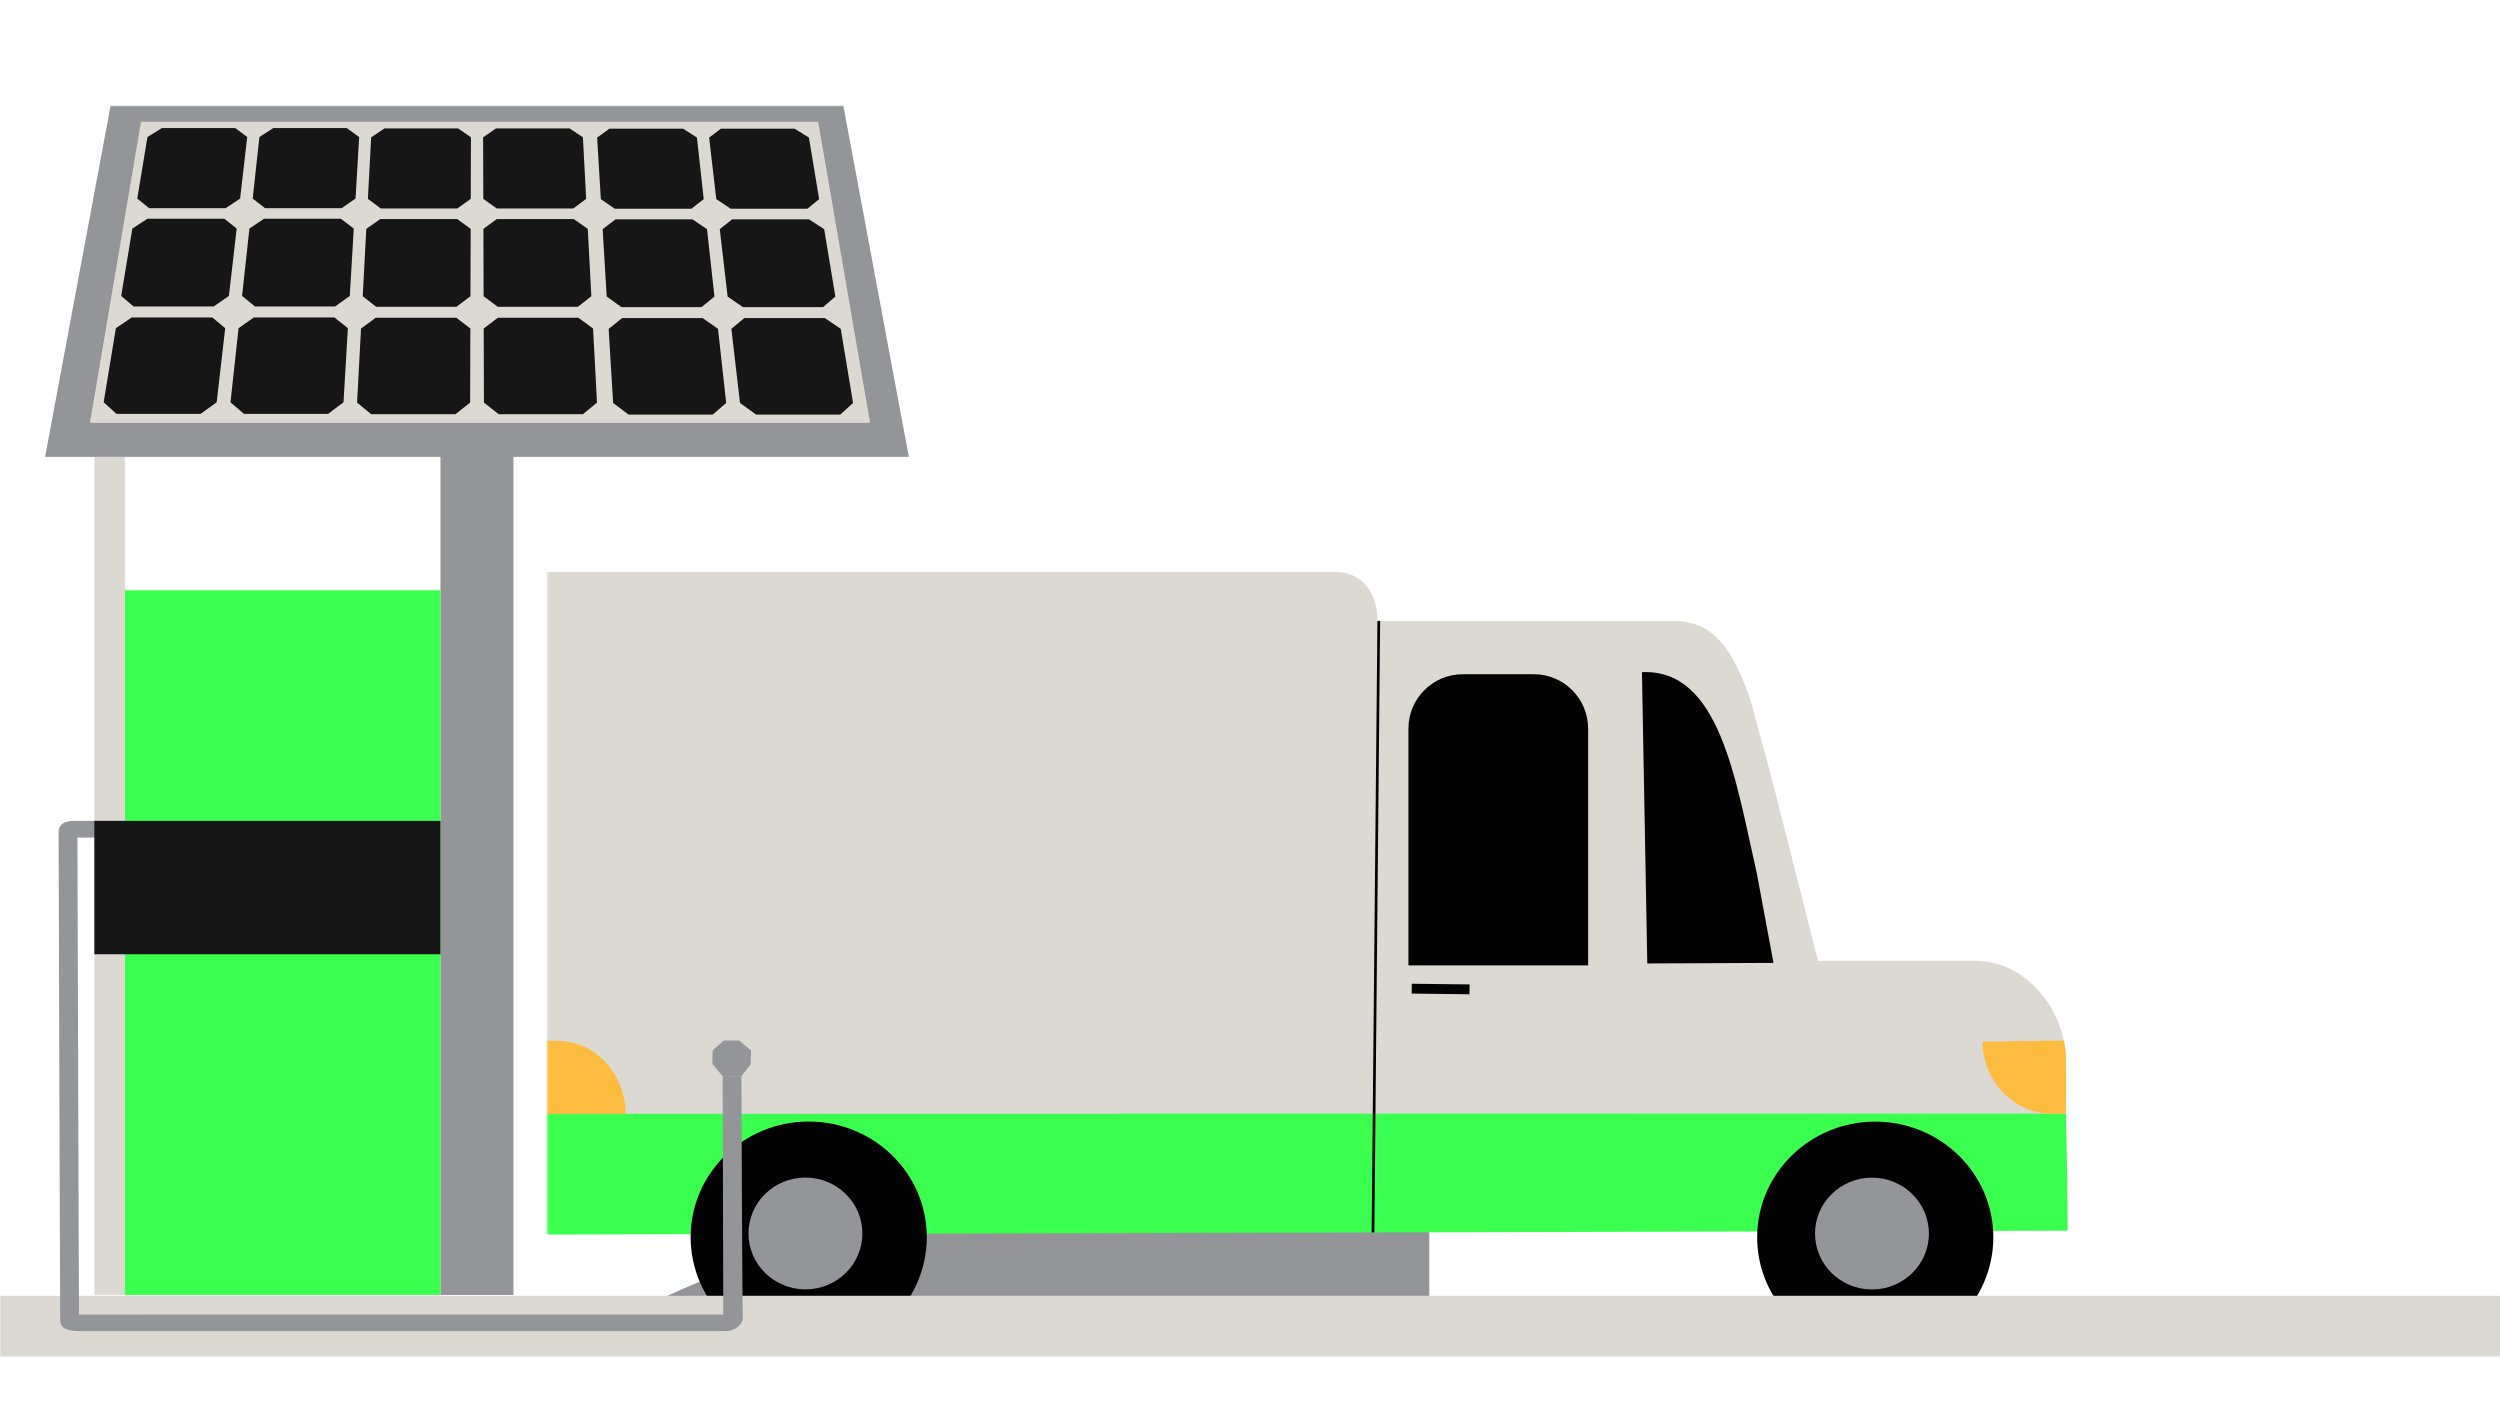 <svg width="1065" height="597" viewBox="0 0 1065 597" fill="none" xmlns="http://www.w3.org/2000/svg">
<g clip-path="url(#clip0_481_98)">
<mask id="mask0_481_98" style="mask-type:luminance" maskUnits="userSpaceOnUse" x="274" y="452" width="335" height="105">
<path d="M274 452H609V557H274V452Z" fill="white"/>
</mask>
<g mask="url(#mask0_481_98)">
<path d="M515.512 491.56C511.988 489.095 507.378 487.466 507.378 487.466C513.592 487.879 516.829 489.517 518.517 491.069C516.004 482.035 506.832 474.04 506.832 474.04C515.66 476.132 520.562 482.692 523.179 488.113C524.15 471.966 520.415 452 520.415 452C528.259 468.779 529.886 481.513 529.734 489.653C530.739 489.523 531.735 489.397 532.726 489.271C541.359 482.861 553.553 480.632 553.553 480.632C548.796 482.644 545.064 485.344 542.18 488.109C582.389 483.306 609 481.937 609 481.937V557L274 556.86C348.267 520.559 445.074 501.386 515.512 491.56Z" fill="#939498"/>
</g>
<mask id="mask1_481_98" style="mask-type:luminance" maskUnits="userSpaceOnUse" x="233" y="242" width="649" height="336">
<path d="M881.133 242H233.133V578H881.133V242Z" fill="white"/>
</mask>
<g mask="url(#mask1_481_98)">
<mask id="mask2_481_98" style="mask-type:luminance" maskUnits="userSpaceOnUse" x="198" y="242" width="683" height="336">
<path d="M881 242H198V578H881V242Z" fill="white"/>
</mask>
<g mask="url(#mask2_481_98)">
<path d="M272.595 495.425L272.588 511.009L231.859 511.007L230.922 511.009L197.875 511.001L197.883 495.429L230.789 495.427L231.669 495.425H272.595Z" fill="#020202"/>
<path d="M880.093 451.894V476.14L880.074 511.44L846.535 511.42L817.012 511.4L777.928 511.381L751.187 511.361L588.586 511.243H587.43L392.112 511.106H392.092L362.471 511.086H362.452L323.799 511.067L296.941 511.047L231.88 511.008H231.861V509.064L231.841 495.419L231.802 474.628V474.491L231.743 443.393L231.41 243.649H568.642C580.201 243.492 586.705 252.582 586.881 264.146L589.879 264.578H713.534C730.127 264.578 738.434 277.32 745.565 297.836C746.055 299.23 755.634 334.961 755.634 334.961L774.441 409.291H841.676C860.246 409.31 875.429 425.154 879.192 443.255C879.31 443.825 879.408 444.394 879.506 444.983C879.878 447.26 880.074 449.577 880.093 451.894Z" fill="#DCD9D3"/>
<path d="M881.132 524.279L849.081 524.358L821.674 524.436L773.246 524.554L748.601 524.613L587.645 525.025H587.626L394.776 525.516L367.369 525.575L318.862 525.712L294.257 525.771L231.41 525.93L231.802 474.628V474.491H266.458L586.901 474.451H588.057L872.277 474.412C872.277 474.412 872.277 474.412 872.296 474.412H880.093V474.53L881.132 524.279Z" fill="#3AFF4E"/>
<path d="M344.51 576.312C372.29 576.312 394.811 554.254 394.811 527.044C394.811 499.834 372.29 477.775 344.51 477.775C316.729 477.775 294.209 499.834 294.209 527.044C294.209 554.254 316.729 576.312 344.51 576.312Z" fill="#020202"/>
<path d="M343.114 549.277C356.51 549.277 367.37 538.614 367.37 525.459C367.37 512.304 356.51 501.641 343.114 501.641C329.719 501.641 318.859 512.304 318.859 525.459C318.859 538.614 329.719 549.277 343.114 549.277Z" fill="#939598"/>
<path d="M798.852 576.351C826.632 576.351 849.152 554.293 849.152 527.083C849.152 499.873 826.632 477.814 798.852 477.814C771.071 477.814 748.551 499.873 748.551 527.083C748.551 554.293 771.071 576.351 798.852 576.351Z" fill="#020202"/>
<path d="M797.458 549.316C810.854 549.316 821.713 538.653 821.713 525.498C821.713 512.344 810.854 501.68 797.458 501.68C784.063 501.68 773.203 512.344 773.203 525.498C773.203 538.653 784.063 549.316 797.458 549.316Z" fill="#939598"/>
<path d="M266.459 474.491V474.55L231.803 474.628V474.491L231.744 443.393H237.327C253.411 443.393 266.439 457.214 266.459 474.491Z" fill="#FDBB3F"/>
<path d="M880.092 451.889V474.408L874.713 474.487C858.262 474.736 844.757 460.901 844.521 443.765L879.193 443.251C879.305 443.828 879.406 444.396 879.506 444.975C879.886 447.254 880.082 449.571 880.092 451.889Z" fill="#FDBB3F"/>
<path d="M699.471 286.343L701.743 410.434L755.517 410.192L748.431 372.209C739.371 332.164 732.557 284.784 699.471 286.343Z" fill="#020202"/>
<path d="M676.54 411.266H599.988V310.405C599.988 297.602 610.344 287.223 623.121 287.223H653.41C666.185 287.223 676.542 297.601 676.542 310.405V411.266H676.54Z" fill="#020202"/>
<path d="M586.78 264.539L584.311 525.006L585.47 525.017L587.939 264.55L586.78 264.539Z" fill="#020202"/>
<path d="M601.428 419.07L601.377 423.261L625.99 423.562L626.041 419.371L601.428 419.07Z" fill="#020202"/>
</g>
</g>
<mask id="mask3_481_98" style="mask-type:luminance" maskUnits="userSpaceOnUse" x="0" y="45" width="1150" height="533">
<path d="M1150 45H0V578H1150V45Z" fill="white"/>
</mask>
<g mask="url(#mask3_481_98)">
<path d="M1065 552H0V578H1065V552Z" fill="#DCD9D3"/>
<path d="M218.732 174.4H187.641V551.642H218.732V174.4Z" fill="#939598"/>
<path d="M53.218 194.594H40.199V551.643H53.218V194.594Z" fill="#DCD9D3"/>
<path d="M187.641 251.47H53.217V551.642H187.641V251.47Z" fill="#3AFF4E"/>
<path d="M316.449 561.662C316.129 548.098 315.852 458.471 315.852 458.471L307.855 458.476L308.119 559.977L33.635 560.008L32.984 356.822H56.086V349.696H31.057C29.23 349.696 27.321 350.16 26.099 351.364C25.297 352.153 24.967 353.293 24.967 354.78C24.967 380.855 25.639 562.723 25.639 562.723C25.875 566.052 28.877 567.05 34.147 567.067H308.536C315.033 567.105 316.703 562.125 316.449 561.662Z" fill="#939598"/>
<path d="M387.163 194.615H19.211L47.122 45H359.253L387.163 194.615Z" fill="#939598"/>
<path d="M370.65 180.14H38.312L60.072 51.894H348.549L370.65 180.14Z" fill="#DCD9D3"/>
<path d="M96.115 88.682H63.516C61.545 87.078 60.443 86.181 58.482 84.587L62.809 58.389C65.205 56.894 66.545 56.058 68.928 54.57H100.264C102.23 56.057 103.336 56.894 105.313 58.389L102.297 84.587C99.89 86.181 98.536 87.078 96.115 88.682Z" fill="#161616"/>
<path d="M91.025 130.556H56.875C54.822 128.796 53.675 127.812 51.635 126.063L56.374 97.367C58.892 95.731 60.3 94.817 62.803 93.19H95.569C97.617 94.817 98.768 95.731 100.828 97.367L97.523 126.063C94.993 127.813 93.57 128.796 91.025 130.556Z" fill="#161616"/>
<path d="M85.458 176.311H49.614C47.474 174.373 46.278 173.289 44.152 171.363L49.363 139.812C52.014 138.017 53.496 137.013 56.132 135.229H90.455C92.59 137.013 93.791 138.017 95.939 139.812L92.306 171.363C89.64 173.289 88.141 174.373 85.458 176.311Z" fill="#161616"/>
<path d="M145.507 88.682H112.908C110.847 87.078 109.694 86.181 107.645 84.587L110.501 58.389C112.813 56.894 114.107 56.058 116.407 54.57H147.742C149.792 56.057 150.945 56.894 153.006 58.389L151.459 84.587C149.141 86.181 147.838 87.078 145.507 88.682Z" fill="#161616"/>
<path d="M142.765 130.556H108.615C106.464 128.796 105.261 127.812 103.123 126.063L106.252 97.367C108.679 95.731 110.035 94.817 112.447 93.19H145.213C147.352 94.817 148.554 95.731 150.706 97.367L149.012 126.063C146.579 127.813 145.211 128.796 142.765 130.556Z" fill="#161616"/>
<path d="M139.767 176.311H103.923C101.675 174.373 100.418 173.289 98.184 171.363L101.624 139.812C104.174 138.017 105.6 137.013 108.136 135.229H142.458C144.694 137.013 145.951 138.017 148.2 139.812L146.337 171.363C143.779 173.289 142.341 174.373 139.767 176.311Z" fill="#161616"/>
<path d="M194.818 88.807H162.215C160.063 87.203 158.86 86.306 156.721 84.711L158.11 58.505C160.339 57.009 161.585 56.173 163.802 54.685H195.142C197.276 56.173 198.475 57.009 200.621 58.505L200.541 84.711C198.313 86.305 197.06 87.202 194.818 88.807Z" fill="#161616"/>
<path d="M194.421 130.693H160.266C158.016 128.933 156.758 127.949 154.521 126.198L156.043 97.494C158.378 95.858 159.684 94.943 162.005 93.316H194.776C197.007 94.943 198.26 95.858 200.504 97.494L200.417 126.198C198.083 127.948 196.77 128.932 194.421 130.693Z" fill="#161616"/>
<path d="M193.986 176.461H158.136C155.78 174.522 154.462 173.438 152.119 171.511L153.792 139.951C156.243 138.155 157.613 137.151 160.048 135.366H194.376C196.712 137.151 198.025 138.155 200.375 139.951L200.28 171.511C197.83 173.438 196.452 174.522 193.986 176.461Z" fill="#161616"/>
<path d="M244.219 88.807H211.615C209.373 87.203 208.12 86.306 205.891 84.711L205.811 58.505C207.956 57.009 209.155 56.173 211.288 54.685H242.628C244.845 56.173 246.092 57.009 248.321 58.505L249.713 84.711C247.573 86.305 246.37 87.202 244.219 88.807Z" fill="#161616"/>
<path d="M246.172 130.693H212.017C209.668 128.933 208.355 127.949 206.02 126.198L205.932 97.494C208.175 95.858 209.429 94.943 211.659 93.316H244.43C246.751 94.943 248.057 95.858 250.391 97.494L251.916 126.198C249.679 127.948 248.421 128.932 246.172 130.693Z" fill="#161616"/>
<path d="M248.303 176.461H212.453C209.987 174.522 208.609 173.438 206.158 171.511L206.061 139.951C208.41 138.155 209.724 137.151 212.059 135.366H246.387C248.823 137.151 250.193 138.155 252.644 139.951L254.319 171.511C251.977 173.438 250.66 174.522 248.303 176.461Z" fill="#161616"/>
<path d="M294.524 88.931H261.916C259.582 87.327 258.278 86.429 255.957 84.834L254.379 58.622C256.439 57.126 257.59 56.289 259.639 54.801H290.983C293.285 56.289 294.58 57.126 296.895 58.622L299.784 84.834C297.736 86.43 296.584 87.327 294.524 88.931Z" fill="#161616"/>
<path d="M298.87 130.83H264.71C262.261 129.07 260.891 128.085 258.456 126.335L256.727 97.622C258.876 95.985 260.078 95.07 262.216 93.443H294.991C297.406 95.07 298.764 95.985 301.193 97.622L304.357 126.335C302.222 128.085 301.02 129.07 298.87 130.83Z" fill="#161616"/>
<path d="M303.62 176.614H267.764C265.187 174.674 263.747 173.589 261.186 171.662L259.285 140.092C261.533 138.296 262.789 137.292 265.023 135.506H299.356C301.894 137.292 303.322 138.296 305.875 140.092L309.355 171.662C307.121 173.589 305.866 174.674 303.62 176.614Z" fill="#161616"/>
<path d="M343.931 88.931H311.323C308.9 87.327 307.545 86.429 305.135 84.834L302.086 58.622C304.062 57.126 305.167 56.289 307.132 54.801H338.476C340.862 56.289 342.203 57.126 344.602 58.622L348.961 84.834C347.003 86.43 345.902 87.327 343.931 88.931Z" fill="#161616"/>
<path d="M350.63 130.83H316.47C313.921 129.07 312.496 128.085 309.963 126.335L306.623 97.622C308.681 95.985 309.832 95.07 311.878 93.443H344.653C347.16 95.07 348.569 95.985 351.09 97.622L355.866 126.335C353.826 128.085 352.68 129.07 350.63 130.83Z" fill="#161616"/>
<path d="M357.947 176.614H322.091C319.405 174.674 317.904 173.589 315.235 171.662L311.562 140.092C313.709 138.296 314.909 137.292 317.043 135.506H351.376C354.015 137.292 355.498 138.296 358.153 140.092L363.404 171.662C361.279 173.589 360.084 174.674 357.947 176.614Z" fill="#161616"/>
<path d="M315.853 458.471L307.993 458.623L303.447 453.227L303.591 447.401L308.341 443.281H314.914L319.939 447.543L319.796 453.369L315.853 458.471Z" fill="#939598"/>
<path d="M187.642 349.696H40.199V406.521H187.642V349.696Z" fill="#161616"/>
</g>
</g>
<defs>
<clipPath id="clip0_481_98">
<rect width="1065" height="597" fill="white"/>
</clipPath>
</defs>
</svg>
